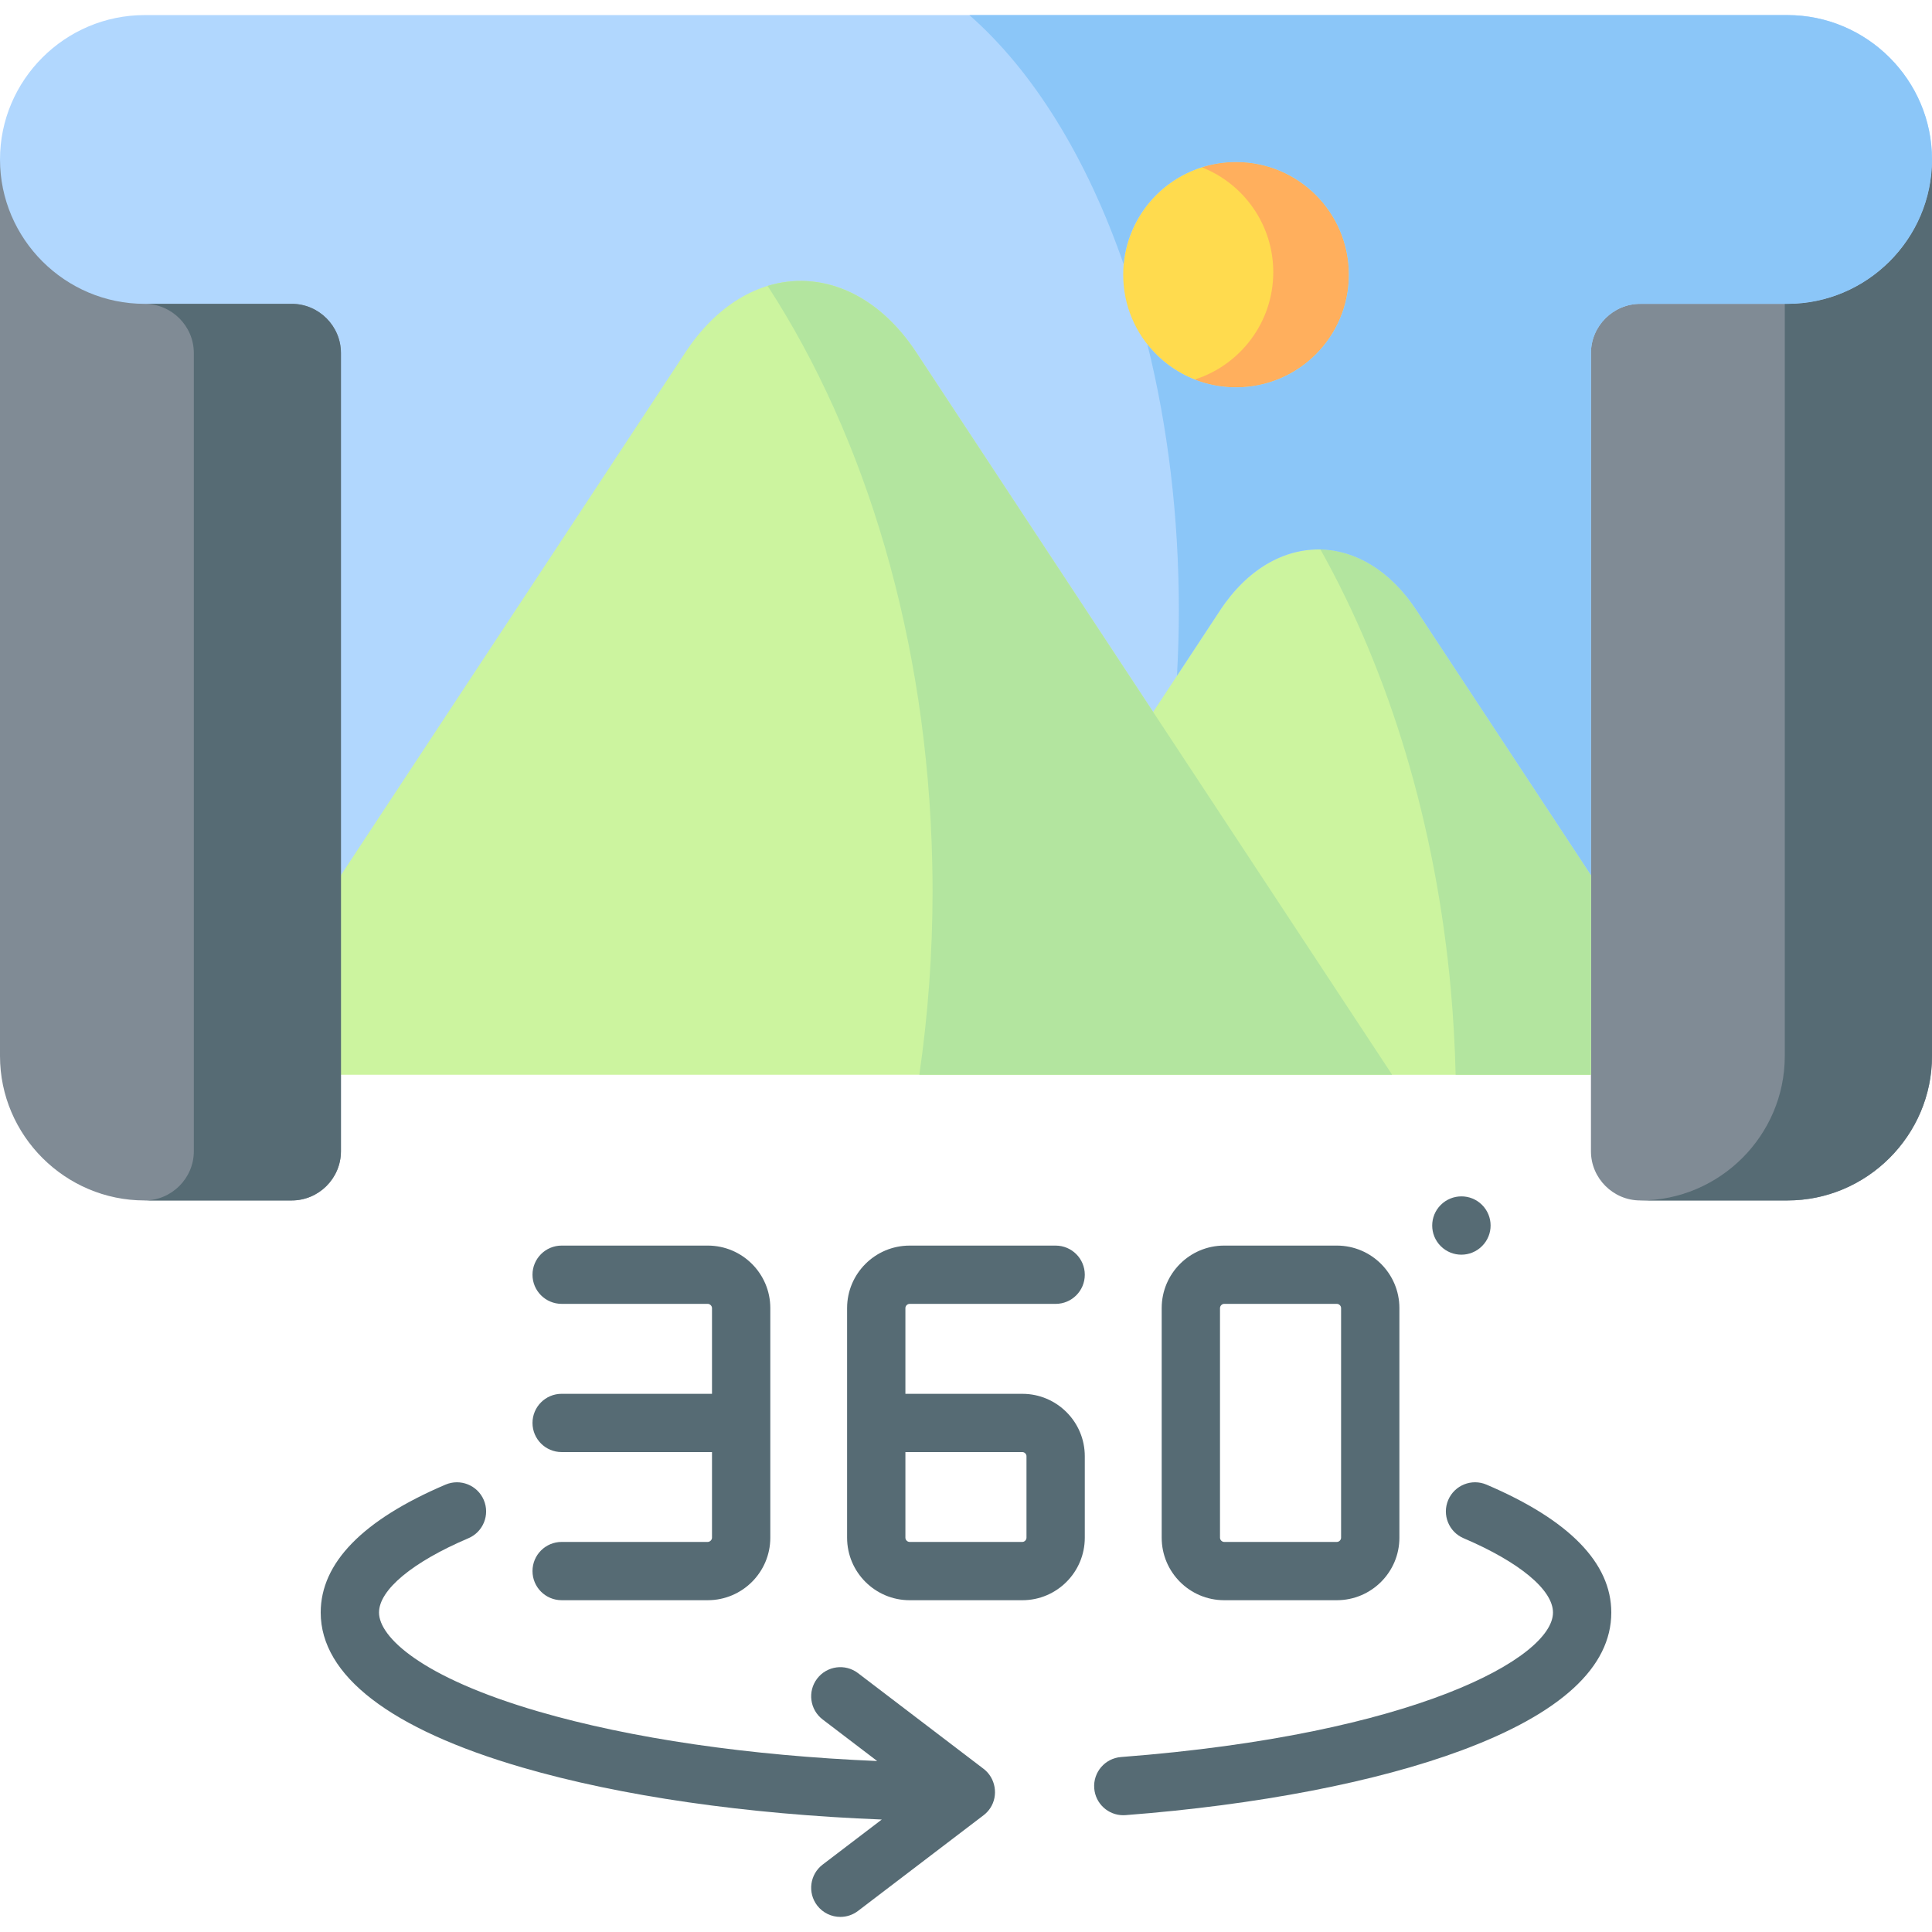 <svg id="Layer_1" enable-background="new 0 0 512 512" height="512" viewBox="0 0 512 512" width="512" xmlns="http://www.w3.org/2000/svg"><g><g><path clip-rule="evenodd" d="m255.985 4h-177.198-40.474c-21.084 0-38.313 17.206-38.313 38.26v86.553l90.351 149.601c129.248-83.17 224.155-47.33 331.268 0l90.381-174.972v-61.182c0-21.054-17.258-38.26-38.313-38.26h-40.474z" fill="#b1d7fe" fill-rule="evenodd"/></g><g><path clip-rule="evenodd" d="m357.463 72.793c0-16.506-13.375-29.862-29.903-29.862s-29.903 13.356-29.903 29.862c0 16.476 13.375 29.862 29.903 29.862s29.903-13.386 29.903-29.862z" fill="#ffdb4e" fill-rule="evenodd"/></g><g><path clip-rule="evenodd" d="m512 42.26c0 21.055-17.258 38.26-38.313 38.26h-39.014c-7.154 0-13.053 5.862-13.053 13.035v138.373 52.9 20.268c0 7.174 5.899 13.035 13.053 13.035h39.014c21.055 0 38.313-17.235 38.313-38.26z" fill="#808b95" fill-rule="evenodd"/></g><g><path clip-rule="evenodd" d="m305.6 188.682-62.784-95.301c-16.645-25.254-44.562-25.254-61.178 0l-91.287 138.548-36.056 52.9h314.644z" fill="#ccf49f" fill-rule="evenodd"/></g><g><path clip-rule="evenodd" d="m375.363 161.708c-14.105-21.463-37.875-21.463-52.009 0l-17.754 26.974 13.579 64.623 49.76 31.524h52.681v-52.9z" fill="#ccf49f" fill-rule="evenodd"/></g><g><path clip-rule="evenodd" d="m512 279.872v-237.612c0 21.055-17.258 38.26-38.313 38.26h-.701v131.987 67.364c0 21.026-17.229 38.26-38.313 38.26h39.014c21.055.001 38.313-17.234 38.313-38.259z" fill="#566b74" fill-rule="evenodd"/></g><g><path clip-rule="evenodd" d="m77.298 80.521h-38.985c-21.084 0-38.313-17.206-38.313-38.261v237.611c0 21.026 17.258 38.26 38.313 38.26h38.985c7.184 0 13.053-5.862 13.053-13.035v-20.268-52.9-138.372c0-7.174-5.869-13.035-13.053-13.035z" fill="#808b95" fill-rule="evenodd"/></g><g><path clip-rule="evenodd" d="m305.6 188.682-62.784-95.301c-10.513-15.952-25.552-21.813-39.394-17.614 25.99 39.981 42.343 93.61 43.628 152.838.058 2.479.088 4.958.088 7.465 0 16.71-1.226 33.04-3.504 48.759h125.306z" fill="#b3e59f" fill-rule="evenodd"/></g><g><path clip-rule="evenodd" d="m421.62 231.929-46.256-70.222c-6.921-10.527-16.149-15.893-25.435-16.097 18.28 32.661 30.604 72.817 34.575 116.852.642 7.349 1.08 14.814 1.256 22.367h35.86v-6.416z" fill="#b3e59f" fill-rule="evenodd"/></g><g><path clip-rule="evenodd" d="m90.351 93.556c0-7.174-5.87-13.035-13.053-13.035h-38.985c7.155 0 13.053 5.862 13.053 13.035v120.293 18.08 52.9 20.268c0 7.174-5.899 13.035-13.053 13.035h38.985c7.184 0 13.053-5.862 13.053-13.035v-20.268-6.416-46.484z" fill="#566b74" fill-rule="evenodd"/></g><g><path clip-rule="evenodd" d="m357.463 72.793c0-16.506-13.375-29.862-29.903-29.862-3.154 0-6.22.496-9.082 1.4 11.097 4.345 18.952 15.164 18.952 27.791 0 13.327-8.761 24.613-20.821 28.462 3.387 1.341 7.096 2.071 10.951 2.071 16.528 0 29.903-13.386 29.903-29.862z" fill="#ffaf5d" fill-rule="evenodd"/></g><g><path clip-rule="evenodd" d="m433.213 4h-176.322c16.908 14.814 31.1 37.794 40.883 66.023 1.11-12.102 9.461-22.134 20.704-25.692 2.862-.904 5.928-1.4 9.082-1.4 16.528 0 29.903 13.356 29.903 29.862 0 16.476-13.375 29.862-29.903 29.862-3.855 0-7.563-.729-10.951-2.071-4.964-1.954-9.286-5.191-12.528-9.303 5.344 21.551 8.323 45.376 8.323 70.426 0 5.862-.175 11.665-.496 17.381l11.447-17.381c7.213-10.936 16.908-16.301 26.574-16.097 9.286.204 18.514 5.57 25.435 16.097l46.256 70.222v-138.373c0-7.174 5.899-13.035 13.053-13.035h38.313.701c21.055 0 38.313-17.206 38.313-38.26 0-21.055-17.258-38.261-38.313-38.261z" fill="#8bc6f8" fill-rule="evenodd"/></g><g fill="#566b74"><path d="m187.565 408.627h-38.722c-4.268 0-7.726 3.457-7.726 7.722s3.459 7.722 7.726 7.722h38.722c9.139 0 16.574-7.428 16.574-16.558v-60.861c0-9.13-7.436-16.558-16.574-16.558h-38.722c-4.268 0-7.726 3.457-7.726 7.722s3.459 7.722 7.726 7.722h38.722c.576 0 1.122.541 1.122 1.114v22.723h-39.844c-4.268 0-7.726 3.457-7.726 7.722s3.459 7.722 7.726 7.722h39.844v22.694c0 .573-.545 1.114-1.122 1.114z"/><path d="m241.063 345.539h38.692c4.268 0 7.726-3.457 7.726-7.722s-3.459-7.722-7.726-7.722h-38.692c-9.139 0-16.574 7.428-16.574 16.558v60.861c0 9.13 7.436 16.558 16.574 16.558h29.873c9.123 0 16.545-7.428 16.545-16.558v-21.609c0-9.114-7.423-16.529-16.545-16.529h-30.995v-22.723c.001-.594.525-1.114 1.122-1.114zm29.874 39.281c.582 0 1.093.507 1.093 1.085v21.609c0 .583-.521 1.114-1.093 1.114h-29.873c-.598 0-1.122-.52-1.122-1.114v-22.694z"/><path d="m354.28 424.071c9.139 0 16.574-7.428 16.574-16.558v-60.861c0-9.13-7.436-16.558-16.574-16.558h-29.874c-9.123 0-16.545 7.428-16.545 16.558v60.861c0 9.13 7.423 16.558 16.545 16.558zm-30.967-16.558v-60.861c0-.583.521-1.114 1.093-1.114h29.874c.598 0 1.122.521 1.122 1.114v60.861c0 .593-.524 1.114-1.122 1.114h-29.874c-.572 0-1.093-.531-1.093-1.114z"/><path d="m393.934 393.442c-3.926-1.675-8.464.147-10.14 4.069s.147 8.459 4.071 10.134c14.835 6.332 23.692 13.696 23.692 19.698 0 11.901-36.378 32.301-114.463 38.289-4.255.326-7.439 4.038-7.112 8.29.311 4.052 3.696 7.132 7.695 7.132.198 0 .398-.008.6-.023 34.914-2.678 66.573-8.783 89.144-17.192 26.269-9.786 39.589-22.065 39.589-36.496 0-13.127-11.129-24.533-33.076-33.901z"/><path d="m262.44 479.144c2.199-3.336 1.403-7.959-1.77-10.378l-33.29-25.371c-3.394-2.587-8.242-1.932-10.829 1.458-2.588 3.392-1.935 8.237 1.459 10.823l14.453 11.015c-33.942-1.435-65.2-5.971-89.766-13.127-31.188-9.085-42.255-19.803-42.255-26.221 0-6.012 8.855-13.375 23.688-19.696 3.926-1.673 5.751-6.209 4.077-10.132-1.674-3.922-6.212-5.747-10.138-4.075-21.951 9.354-33.08 20.76-33.08 33.903 0 16.681 18.46 30.876 53.383 41.049 26.169 7.623 59.409 12.399 95.309 13.801l-15.672 11.944c-3.393 2.586-4.046 7.432-1.459 10.823 1.52 1.993 3.822 3.04 6.15 3.04 1.633 0 3.28-.516 4.679-1.582l33.29-25.371c.693-.527 1.294-1.177 1.771-1.903z"/><path d="m392.741 330.241.029-.029c3.017-3.015 3.002-7.891-.015-10.906s-7.923-3-10.942.015c-3.017 3.015-3.017 7.905 0 10.921 1.509 1.508 3.487 2.262 5.464 2.262 1.978-.001 3.955-.755 5.464-2.263z"/></g></g></svg>